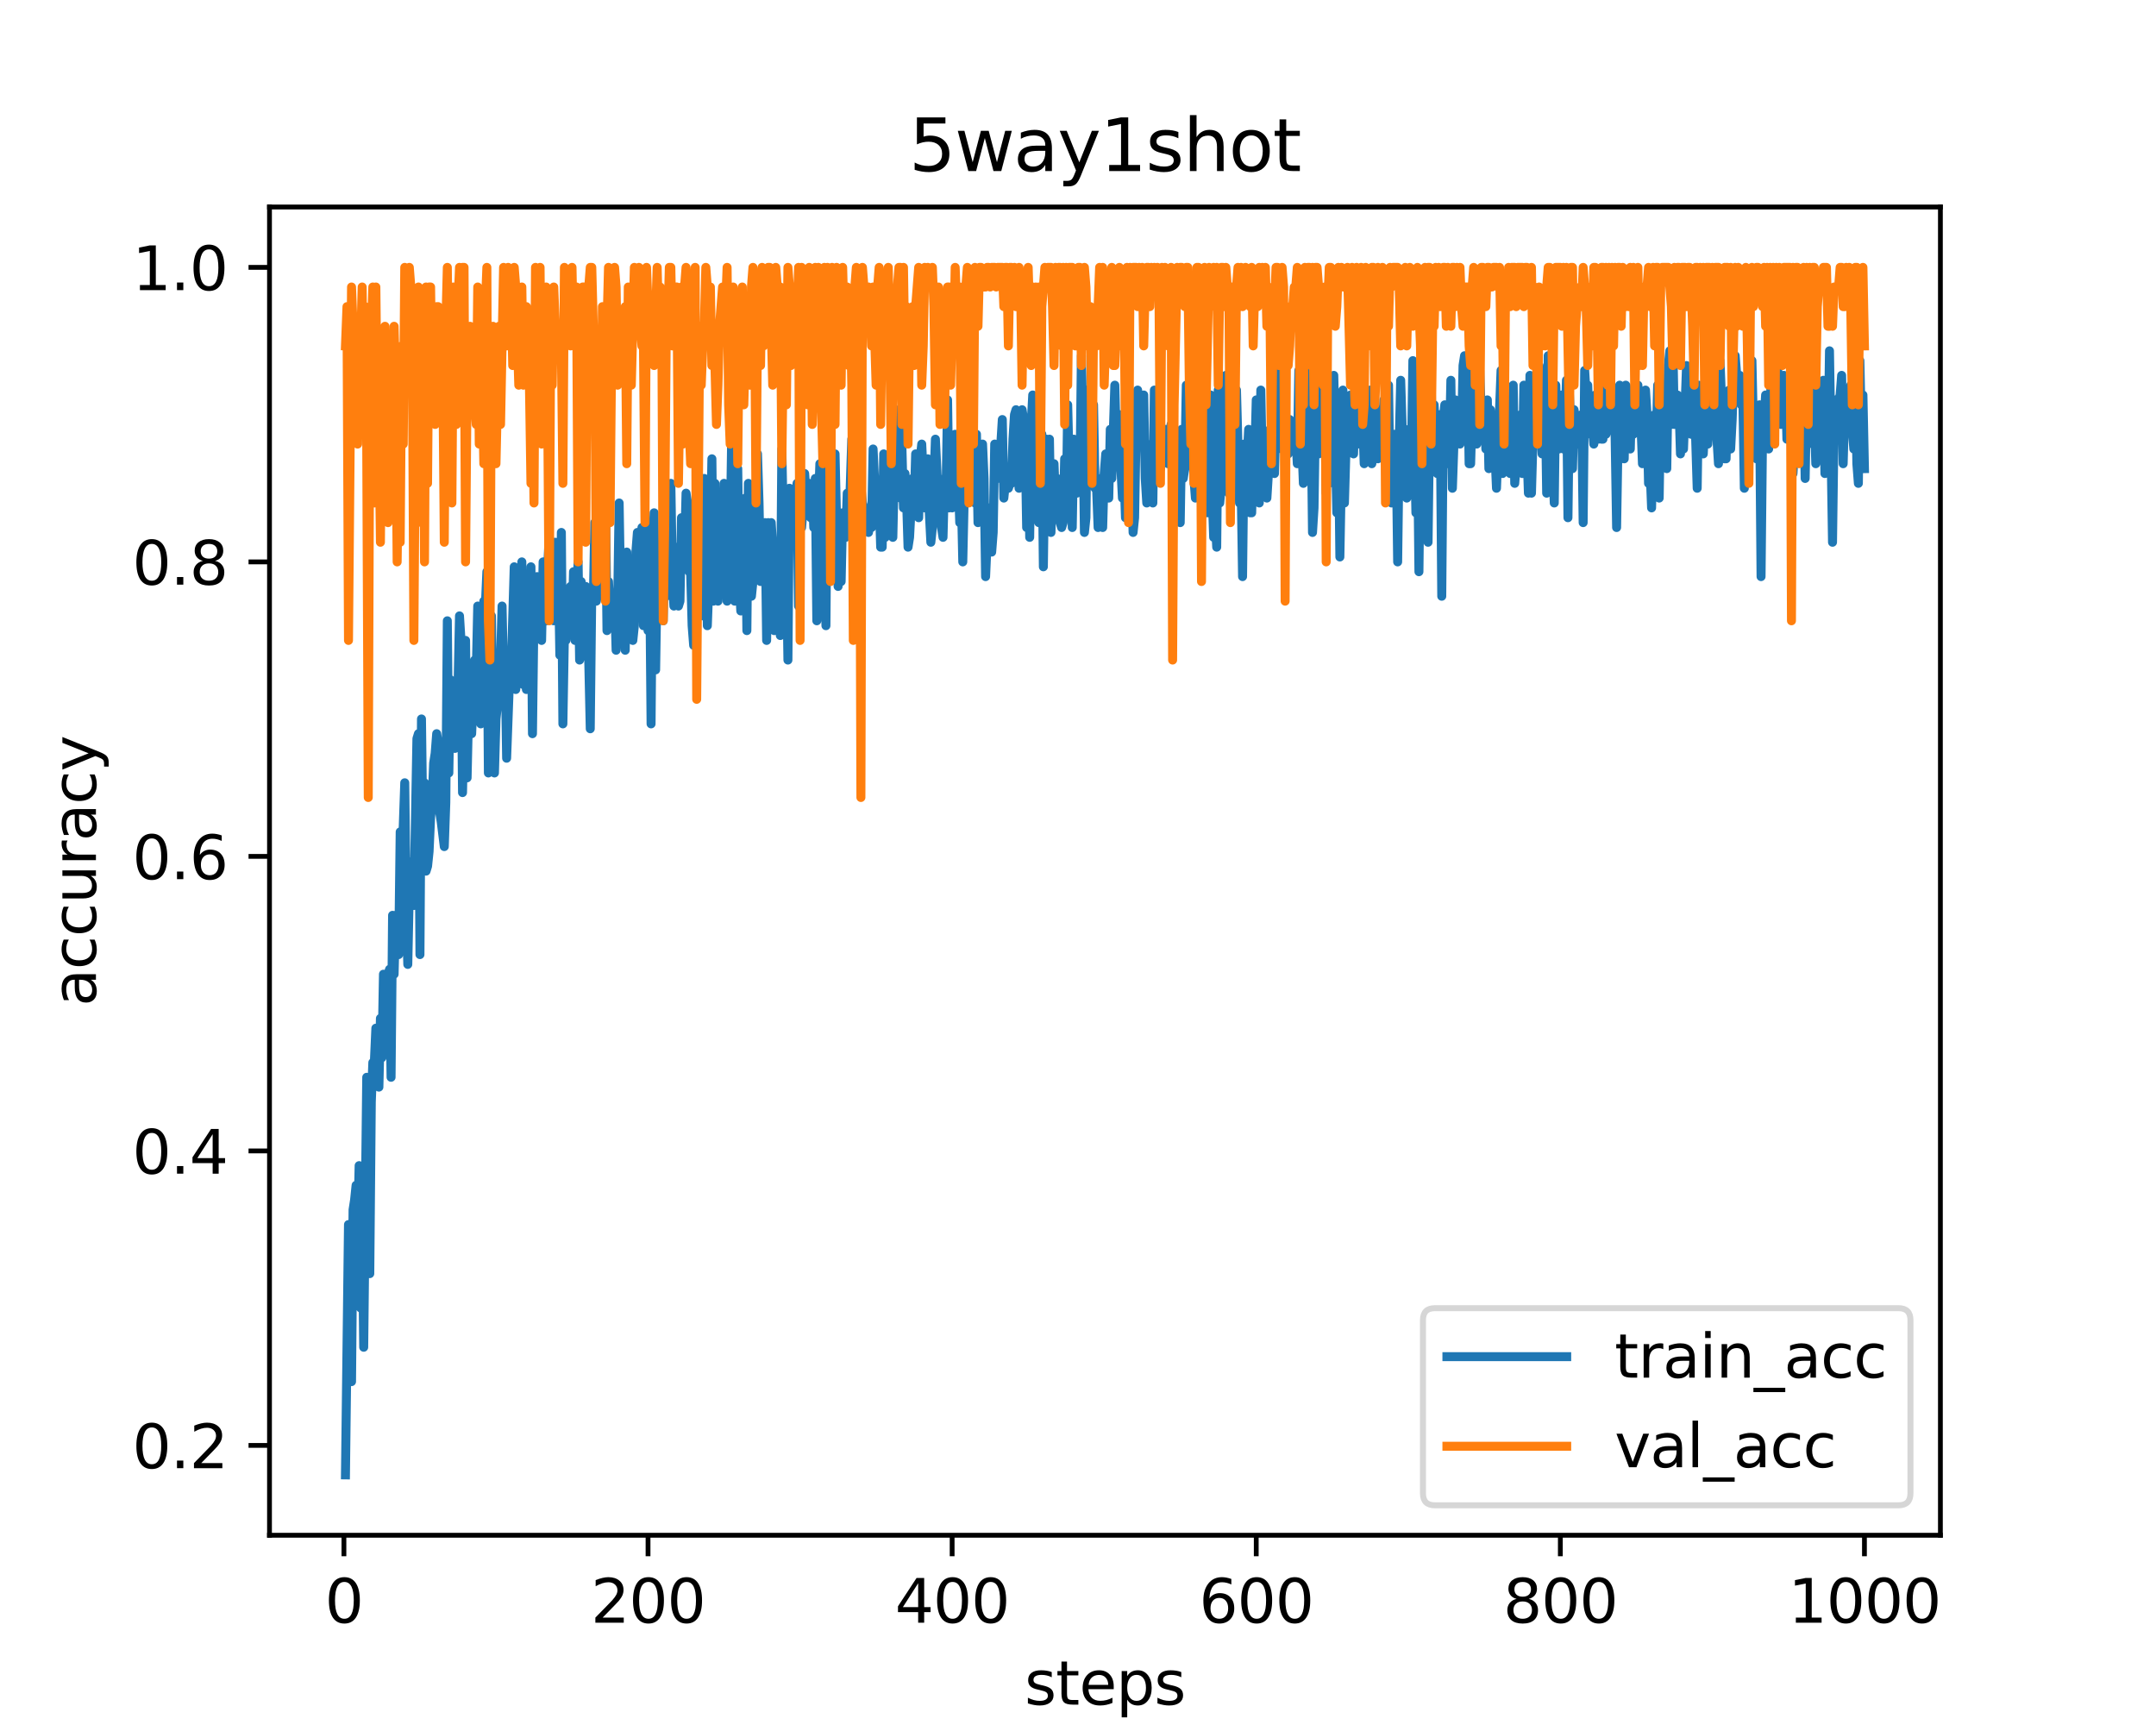 <?xml version="1.0" encoding="utf-8" standalone="no"?>
<!DOCTYPE svg PUBLIC "-//W3C//DTD SVG 1.1//EN"
  "http://www.w3.org/Graphics/SVG/1.1/DTD/svg11.dtd">
<svg height="288pt" version="1.1" viewBox="0 0 360 288" width="360pt" xmlns="http://www.w3.org/2000/svg" xmlns:xlink="http://www.w3.org/1999/xlink">
 <defs>
  <style type="text/css">*{stroke-linecap:butt;stroke-linejoin:round;}</style>
 </defs>
 <g id="figure_1">
  <g id="patch_1">
   <path d="M 0 288 
L 360 288 
L 360 0 
L 0 0 
z
" style="fill:#ffffff;"/>
  </g>
  <g id="axes_1">
   <g id="patch_2">
    <path d="M 45 256.32 
L 324 256.32 
L 324 34.56 
L 45 34.56 
z
" style="fill:#ffffff;"/>
   </g>
   <g id="matplotlib.axis_1">
    <g id="xtick_1">
     <g id="line2d_1">
      <defs>
       <path d="M 0 0 
L 0 3.5 
" id="mafd1620fc7" style="stroke:#000000;stroke-width:0.8;"/>
      </defs>
      <g>
       <use style="stroke:#000000;stroke-width:0.8;" x="57.428" xlink:href="#mafd1620fc7" y="256.32"/>
      </g>
     </g>
     <g id="text_1">
      <!-- 0 -->
      <g transform="translate(54.247 270.918)scale(0.1 -0.1)">
       <defs>
        <path d="M 2034 4250 
Q 1547 4250 1301 3770 
Q 1056 3291 1056 2328 
Q 1056 1369 1301 889 
Q 1547 409 2034 409 
Q 2525 409 2770 889 
Q 3016 1369 3016 2328 
Q 3016 3291 2770 3770 
Q 2525 4250 2034 4250 
z
M 2034 4750 
Q 2819 4750 3233 4129 
Q 3647 3509 3647 2328 
Q 3647 1150 3233 529 
Q 2819 -91 2034 -91 
Q 1250 -91 836 529 
Q 422 1150 422 2328 
Q 422 3509 836 4129 
Q 1250 4750 2034 4750 
z
" id="DejaVuSans-30" transform="scale(0.016)"/>
       </defs>
       <use xlink:href="#DejaVuSans-30"/>
      </g>
     </g>
    </g>
    <g id="xtick_2">
     <g id="line2d_2">
      <g>
       <use style="stroke:#000000;stroke-width:0.8;" x="108.206" xlink:href="#mafd1620fc7" y="256.32"/>
      </g>
     </g>
     <g id="text_2">
      <!-- 200 -->
      <g transform="translate(98.662 270.918)scale(0.1 -0.1)">
       <defs>
        <path d="M 1228 531 
L 3431 531 
L 3431 0 
L 469 0 
L 469 531 
Q 828 903 1448 1529 
Q 2069 2156 2228 2338 
Q 2531 2678 2651 2914 
Q 2772 3150 2772 3378 
Q 2772 3750 2511 3984 
Q 2250 4219 1831 4219 
Q 1534 4219 1204 4116 
Q 875 4013 500 3803 
L 500 4441 
Q 881 4594 1212 4672 
Q 1544 4750 1819 4750 
Q 2544 4750 2975 4387 
Q 3406 4025 3406 3419 
Q 3406 3131 3298 2873 
Q 3191 2616 2906 2266 
Q 2828 2175 2409 1742 
Q 1991 1309 1228 531 
z
" id="DejaVuSans-32" transform="scale(0.016)"/>
       </defs>
       <use xlink:href="#DejaVuSans-32"/>
       <use x="63.623" xlink:href="#DejaVuSans-30"/>
       <use x="127.246" xlink:href="#DejaVuSans-30"/>
      </g>
     </g>
    </g>
    <g id="xtick_3">
     <g id="line2d_3">
      <g>
       <use style="stroke:#000000;stroke-width:0.8;" x="158.984" xlink:href="#mafd1620fc7" y="256.32"/>
      </g>
     </g>
     <g id="text_3">
      <!-- 400 -->
      <g transform="translate(149.44 270.918)scale(0.1 -0.1)">
       <defs>
        <path d="M 2419 4116 
L 825 1625 
L 2419 1625 
L 2419 4116 
z
M 2253 4666 
L 3047 4666 
L 3047 1625 
L 3713 1625 
L 3713 1100 
L 3047 1100 
L 3047 0 
L 2419 0 
L 2419 1100 
L 313 1100 
L 313 1709 
L 2253 4666 
z
" id="DejaVuSans-34" transform="scale(0.016)"/>
       </defs>
       <use xlink:href="#DejaVuSans-34"/>
       <use x="63.623" xlink:href="#DejaVuSans-30"/>
       <use x="127.246" xlink:href="#DejaVuSans-30"/>
      </g>
     </g>
    </g>
    <g id="xtick_4">
     <g id="line2d_4">
      <g>
       <use style="stroke:#000000;stroke-width:0.8;" x="209.762" xlink:href="#mafd1620fc7" y="256.32"/>
      </g>
     </g>
     <g id="text_4">
      <!-- 600 -->
      <g transform="translate(200.218 270.918)scale(0.1 -0.1)">
       <defs>
        <path d="M 2113 2584 
Q 1688 2584 1439 2293 
Q 1191 2003 1191 1497 
Q 1191 994 1439 701 
Q 1688 409 2113 409 
Q 2538 409 2786 701 
Q 3034 994 3034 1497 
Q 3034 2003 2786 2293 
Q 2538 2584 2113 2584 
z
M 3366 4563 
L 3366 3988 
Q 3128 4100 2886 4159 
Q 2644 4219 2406 4219 
Q 1781 4219 1451 3797 
Q 1122 3375 1075 2522 
Q 1259 2794 1537 2939 
Q 1816 3084 2150 3084 
Q 2853 3084 3261 2657 
Q 3669 2231 3669 1497 
Q 3669 778 3244 343 
Q 2819 -91 2113 -91 
Q 1303 -91 875 529 
Q 447 1150 447 2328 
Q 447 3434 972 4092 
Q 1497 4750 2381 4750 
Q 2619 4750 2861 4703 
Q 3103 4656 3366 4563 
z
" id="DejaVuSans-36" transform="scale(0.016)"/>
       </defs>
       <use xlink:href="#DejaVuSans-36"/>
       <use x="63.623" xlink:href="#DejaVuSans-30"/>
       <use x="127.246" xlink:href="#DejaVuSans-30"/>
      </g>
     </g>
    </g>
    <g id="xtick_5">
     <g id="line2d_5">
      <g>
       <use style="stroke:#000000;stroke-width:0.8;" x="260.54" xlink:href="#mafd1620fc7" y="256.32"/>
      </g>
     </g>
     <g id="text_5">
      <!-- 800 -->
      <g transform="translate(250.996 270.918)scale(0.1 -0.1)">
       <defs>
        <path d="M 2034 2216 
Q 1584 2216 1326 1975 
Q 1069 1734 1069 1313 
Q 1069 891 1326 650 
Q 1584 409 2034 409 
Q 2484 409 2743 651 
Q 3003 894 3003 1313 
Q 3003 1734 2745 1975 
Q 2488 2216 2034 2216 
z
M 1403 2484 
Q 997 2584 770 2862 
Q 544 3141 544 3541 
Q 544 4100 942 4425 
Q 1341 4750 2034 4750 
Q 2731 4750 3128 4425 
Q 3525 4100 3525 3541 
Q 3525 3141 3298 2862 
Q 3072 2584 2669 2484 
Q 3125 2378 3379 2068 
Q 3634 1759 3634 1313 
Q 3634 634 3220 271 
Q 2806 -91 2034 -91 
Q 1263 -91 848 271 
Q 434 634 434 1313 
Q 434 1759 690 2068 
Q 947 2378 1403 2484 
z
M 1172 3481 
Q 1172 3119 1398 2916 
Q 1625 2713 2034 2713 
Q 2441 2713 2670 2916 
Q 2900 3119 2900 3481 
Q 2900 3844 2670 4047 
Q 2441 4250 2034 4250 
Q 1625 4250 1398 4047 
Q 1172 3844 1172 3481 
z
" id="DejaVuSans-38" transform="scale(0.016)"/>
       </defs>
       <use xlink:href="#DejaVuSans-38"/>
       <use x="63.623" xlink:href="#DejaVuSans-30"/>
       <use x="127.246" xlink:href="#DejaVuSans-30"/>
      </g>
     </g>
    </g>
    <g id="xtick_6">
     <g id="line2d_6">
      <g>
       <use style="stroke:#000000;stroke-width:0.8;" x="311.318" xlink:href="#mafd1620fc7" y="256.32"/>
      </g>
     </g>
     <g id="text_6">
      <!-- 1000 -->
      <g transform="translate(298.593 270.918)scale(0.1 -0.1)">
       <defs>
        <path d="M 794 531 
L 1825 531 
L 1825 4091 
L 703 3866 
L 703 4441 
L 1819 4666 
L 2450 4666 
L 2450 531 
L 3481 531 
L 3481 0 
L 794 0 
L 794 531 
z
" id="DejaVuSans-31" transform="scale(0.016)"/>
       </defs>
       <use xlink:href="#DejaVuSans-31"/>
       <use x="63.623" xlink:href="#DejaVuSans-30"/>
       <use x="127.246" xlink:href="#DejaVuSans-30"/>
       <use x="190.869" xlink:href="#DejaVuSans-30"/>
      </g>
     </g>
    </g>
    <g id="text_7">
     <!-- steps -->
     <g transform="translate(171.08 284.597)scale(0.1 -0.1)">
      <defs>
       <path d="M 2834 3397 
L 2834 2853 
Q 2591 2978 2328 3040 
Q 2066 3103 1784 3103 
Q 1356 3103 1142 2972 
Q 928 2841 928 2578 
Q 928 2378 1081 2264 
Q 1234 2150 1697 2047 
L 1894 2003 
Q 2506 1872 2764 1633 
Q 3022 1394 3022 966 
Q 3022 478 2636 193 
Q 2250 -91 1575 -91 
Q 1294 -91 989 -36 
Q 684 19 347 128 
L 347 722 
Q 666 556 975 473 
Q 1284 391 1588 391 
Q 1994 391 2212 530 
Q 2431 669 2431 922 
Q 2431 1156 2273 1281 
Q 2116 1406 1581 1522 
L 1381 1569 
Q 847 1681 609 1914 
Q 372 2147 372 2553 
Q 372 3047 722 3315 
Q 1072 3584 1716 3584 
Q 2034 3584 2315 3537 
Q 2597 3491 2834 3397 
z
" id="DejaVuSans-73" transform="scale(0.016)"/>
       <path d="M 1172 4494 
L 1172 3500 
L 2356 3500 
L 2356 3053 
L 1172 3053 
L 1172 1153 
Q 1172 725 1289 603 
Q 1406 481 1766 481 
L 2356 481 
L 2356 0 
L 1766 0 
Q 1100 0 847 248 
Q 594 497 594 1153 
L 594 3053 
L 172 3053 
L 172 3500 
L 594 3500 
L 594 4494 
L 1172 4494 
z
" id="DejaVuSans-74" transform="scale(0.016)"/>
       <path d="M 3597 1894 
L 3597 1613 
L 953 1613 
Q 991 1019 1311 708 
Q 1631 397 2203 397 
Q 2534 397 2845 478 
Q 3156 559 3463 722 
L 3463 178 
Q 3153 47 2828 -22 
Q 2503 -91 2169 -91 
Q 1331 -91 842 396 
Q 353 884 353 1716 
Q 353 2575 817 3079 
Q 1281 3584 2069 3584 
Q 2775 3584 3186 3129 
Q 3597 2675 3597 1894 
z
M 3022 2063 
Q 3016 2534 2758 2815 
Q 2500 3097 2075 3097 
Q 1594 3097 1305 2825 
Q 1016 2553 972 2059 
L 3022 2063 
z
" id="DejaVuSans-65" transform="scale(0.016)"/>
       <path d="M 1159 525 
L 1159 -1331 
L 581 -1331 
L 581 3500 
L 1159 3500 
L 1159 2969 
Q 1341 3281 1617 3432 
Q 1894 3584 2278 3584 
Q 2916 3584 3314 3078 
Q 3713 2572 3713 1747 
Q 3713 922 3314 415 
Q 2916 -91 2278 -91 
Q 1894 -91 1617 61 
Q 1341 213 1159 525 
z
M 3116 1747 
Q 3116 2381 2855 2742 
Q 2594 3103 2138 3103 
Q 1681 3103 1420 2742 
Q 1159 2381 1159 1747 
Q 1159 1113 1420 752 
Q 1681 391 2138 391 
Q 2594 391 2855 752 
Q 3116 1113 3116 1747 
z
" id="DejaVuSans-70" transform="scale(0.016)"/>
      </defs>
      <use xlink:href="#DejaVuSans-73"/>
      <use x="52.1" xlink:href="#DejaVuSans-74"/>
      <use x="91.309" xlink:href="#DejaVuSans-65"/>
      <use x="152.832" xlink:href="#DejaVuSans-70"/>
      <use x="216.309" xlink:href="#DejaVuSans-73"/>
     </g>
    </g>
   </g>
   <g id="matplotlib.axis_2">
    <g id="ytick_1">
     <g id="line2d_7">
      <defs>
       <path d="M 0 0 
L -3.5 0 
" id="mdf1e7d9fff" style="stroke:#000000;stroke-width:0.8;"/>
      </defs>
      <g>
       <use style="stroke:#000000;stroke-width:0.8;" x="45" xlink:href="#mdf1e7d9fff" y="241.323"/>
      </g>
     </g>
     <g id="text_8">
      <!-- 0.2 -->
      <g transform="translate(22.097 245.122)scale(0.1 -0.1)">
       <defs>
        <path d="M 684 794 
L 1344 794 
L 1344 0 
L 684 0 
L 684 794 
z
" id="DejaVuSans-2e" transform="scale(0.016)"/>
       </defs>
       <use xlink:href="#DejaVuSans-30"/>
       <use x="63.623" xlink:href="#DejaVuSans-2e"/>
       <use x="95.41" xlink:href="#DejaVuSans-32"/>
      </g>
     </g>
    </g>
    <g id="ytick_2">
     <g id="line2d_8">
      <g>
       <use style="stroke:#000000;stroke-width:0.8;" x="45" xlink:href="#mdf1e7d9fff" y="192.152"/>
      </g>
     </g>
     <g id="text_9">
      <!-- 0.4 -->
      <g transform="translate(22.097 195.951)scale(0.1 -0.1)">
       <use xlink:href="#DejaVuSans-30"/>
       <use x="63.623" xlink:href="#DejaVuSans-2e"/>
       <use x="95.41" xlink:href="#DejaVuSans-34"/>
      </g>
     </g>
    </g>
    <g id="ytick_3">
     <g id="line2d_9">
      <g>
       <use style="stroke:#000000;stroke-width:0.8;" x="45" xlink:href="#mdf1e7d9fff" y="142.981"/>
      </g>
     </g>
     <g id="text_10">
      <!-- 0.6 -->
      <g transform="translate(22.097 146.781)scale(0.1 -0.1)">
       <use xlink:href="#DejaVuSans-30"/>
       <use x="63.623" xlink:href="#DejaVuSans-2e"/>
       <use x="95.41" xlink:href="#DejaVuSans-36"/>
      </g>
     </g>
    </g>
    <g id="ytick_4">
     <g id="line2d_10">
      <g>
       <use style="stroke:#000000;stroke-width:0.8;" x="45" xlink:href="#mdf1e7d9fff" y="93.811"/>
      </g>
     </g>
     <g id="text_11">
      <!-- 0.8 -->
      <g transform="translate(22.097 97.61)scale(0.1 -0.1)">
       <use xlink:href="#DejaVuSans-30"/>
       <use x="63.623" xlink:href="#DejaVuSans-2e"/>
       <use x="95.41" xlink:href="#DejaVuSans-38"/>
      </g>
     </g>
    </g>
    <g id="ytick_5">
     <g id="line2d_11">
      <g>
       <use style="stroke:#000000;stroke-width:0.8;" x="45" xlink:href="#mdf1e7d9fff" y="44.64"/>
      </g>
     </g>
     <g id="text_12">
      <!-- 1.0 -->
      <g transform="translate(22.097 48.439)scale(0.1 -0.1)">
       <use xlink:href="#DejaVuSans-31"/>
       <use x="63.623" xlink:href="#DejaVuSans-2e"/>
       <use x="95.41" xlink:href="#DejaVuSans-30"/>
      </g>
     </g>
    </g>
    <g id="text_13">
     <!-- accuracy -->
     <g transform="translate(16.017 167.999)rotate(-90)scale(0.1 -0.1)">
      <defs>
       <path d="M 2194 1759 
Q 1497 1759 1228 1600 
Q 959 1441 959 1056 
Q 959 750 1161 570 
Q 1363 391 1709 391 
Q 2188 391 2477 730 
Q 2766 1069 2766 1631 
L 2766 1759 
L 2194 1759 
z
M 3341 1997 
L 3341 0 
L 2766 0 
L 2766 531 
Q 2569 213 2275 61 
Q 1981 -91 1556 -91 
Q 1019 -91 701 211 
Q 384 513 384 1019 
Q 384 1609 779 1909 
Q 1175 2209 1959 2209 
L 2766 2209 
L 2766 2266 
Q 2766 2663 2505 2880 
Q 2244 3097 1772 3097 
Q 1472 3097 1187 3025 
Q 903 2953 641 2809 
L 641 3341 
Q 956 3463 1253 3523 
Q 1550 3584 1831 3584 
Q 2591 3584 2966 3190 
Q 3341 2797 3341 1997 
z
" id="DejaVuSans-61" transform="scale(0.016)"/>
       <path d="M 3122 3366 
L 3122 2828 
Q 2878 2963 2633 3030 
Q 2388 3097 2138 3097 
Q 1578 3097 1268 2742 
Q 959 2388 959 1747 
Q 959 1106 1268 751 
Q 1578 397 2138 397 
Q 2388 397 2633 464 
Q 2878 531 3122 666 
L 3122 134 
Q 2881 22 2623 -34 
Q 2366 -91 2075 -91 
Q 1284 -91 818 406 
Q 353 903 353 1747 
Q 353 2603 823 3093 
Q 1294 3584 2113 3584 
Q 2378 3584 2631 3529 
Q 2884 3475 3122 3366 
z
" id="DejaVuSans-63" transform="scale(0.016)"/>
       <path d="M 544 1381 
L 544 3500 
L 1119 3500 
L 1119 1403 
Q 1119 906 1312 657 
Q 1506 409 1894 409 
Q 2359 409 2629 706 
Q 2900 1003 2900 1516 
L 2900 3500 
L 3475 3500 
L 3475 0 
L 2900 0 
L 2900 538 
Q 2691 219 2414 64 
Q 2138 -91 1772 -91 
Q 1169 -91 856 284 
Q 544 659 544 1381 
z
M 1991 3584 
L 1991 3584 
z
" id="DejaVuSans-75" transform="scale(0.016)"/>
       <path d="M 2631 2963 
Q 2534 3019 2420 3045 
Q 2306 3072 2169 3072 
Q 1681 3072 1420 2755 
Q 1159 2438 1159 1844 
L 1159 0 
L 581 0 
L 581 3500 
L 1159 3500 
L 1159 2956 
Q 1341 3275 1631 3429 
Q 1922 3584 2338 3584 
Q 2397 3584 2469 3576 
Q 2541 3569 2628 3553 
L 2631 2963 
z
" id="DejaVuSans-72" transform="scale(0.016)"/>
       <path d="M 2059 -325 
Q 1816 -950 1584 -1140 
Q 1353 -1331 966 -1331 
L 506 -1331 
L 506 -850 
L 844 -850 
Q 1081 -850 1212 -737 
Q 1344 -625 1503 -206 
L 1606 56 
L 191 3500 
L 800 3500 
L 1894 763 
L 2988 3500 
L 3597 3500 
L 2059 -325 
z
" id="DejaVuSans-79" transform="scale(0.016)"/>
      </defs>
      <use xlink:href="#DejaVuSans-61"/>
      <use x="61.279" xlink:href="#DejaVuSans-63"/>
      <use x="116.26" xlink:href="#DejaVuSans-63"/>
      <use x="171.24" xlink:href="#DejaVuSans-75"/>
      <use x="234.619" xlink:href="#DejaVuSans-72"/>
      <use x="275.732" xlink:href="#DejaVuSans-61"/>
      <use x="337.012" xlink:href="#DejaVuSans-63"/>
      <use x="391.992" xlink:href="#DejaVuSans-79"/>
     </g>
    </g>
   </g>
   <g id="line2d_12">
    <path clip-path="url(#pa0d7582322)" d="M 57.682 246.24 
L 58.19 204.445 
L 58.443 212.64 
L 58.697 230.669 
L 58.951 201.986 
L 59.205 200.347 
L 59.459 197.889 
L 59.713 206.084 
L 59.967 194.611 
L 60.221 218.377 
L 60.475 202.806 
L 60.729 224.933 
L 61.236 179.86 
L 61.744 212.64 
L 61.998 183.957 
L 62.252 177.401 
L 62.506 177.401 
L 62.76 171.664 
L 63.014 174.942 
L 63.267 181.499 
L 63.521 170.025 
L 63.775 176.581 
L 64.029 162.65 
L 64.283 171.664 
L 64.537 171.664 
L 64.791 162.65 
L 65.045 161.83 
L 65.299 179.86 
L 65.552 152.816 
L 65.806 162.65 
L 66.06 152.816 
L 66.314 159.372 
L 66.568 159.372 
L 66.822 138.884 
L 67.076 145.44 
L 67.584 130.689 
L 67.837 151.996 
L 68.091 161.011 
L 68.345 148.718 
L 68.599 147.899 
L 68.853 143.801 
L 69.107 151.177 
L 69.615 123.313 
L 69.869 122.494 
L 70.122 159.372 
L 70.376 120.035 
L 70.63 140.523 
L 70.884 130.689 
L 71.138 145.44 
L 71.392 144.62 
L 71.646 142.162 
L 71.9 136.425 
L 72.154 133.967 
L 72.407 127.411 
L 72.661 125.772 
L 72.915 122.494 
L 73.169 124.133 
L 73.423 135.606 
L 73.677 137.245 
L 74.185 141.342 
L 74.439 133.967 
L 74.692 103.645 
L 74.946 129.05 
L 75.2 113.479 
L 75.454 114.299 
L 75.962 124.952 
L 76.216 123.313 
L 76.47 115.118 
L 76.724 102.825 
L 76.977 106.923 
L 77.231 132.328 
L 77.739 106.923 
L 77.993 129.869 
L 78.247 118.396 
L 78.501 114.299 
L 78.755 122.494 
L 79.262 110.201 
L 79.516 112.66 
L 79.77 101.186 
L 80.278 120.855 
L 80.532 113.479 
L 80.786 100.367 
L 81.04 101.186 
L 81.294 95.45 
L 81.548 129.05 
L 81.801 106.923 
L 82.055 102.825 
L 82.309 121.674 
L 82.563 129.05 
L 82.817 120.035 
L 83.071 117.577 
L 83.325 110.201 
L 83.579 110.201 
L 83.833 101.186 
L 84.086 113.479 
L 84.34 110.201 
L 84.594 126.591 
L 85.102 112.66 
L 85.356 111.84 
L 85.864 94.63 
L 86.118 115.118 
L 86.371 111.02 
L 86.625 112.66 
L 86.879 113.479 
L 87.133 93.811 
L 87.387 114.299 
L 87.641 106.103 
L 87.895 115.118 
L 88.149 109.381 
L 88.403 115.118 
L 88.656 94.63 
L 88.91 122.494 
L 89.164 102.006 
L 89.418 104.464 
L 89.672 96.269 
L 89.926 100.367 
L 90.18 97.908 
L 90.434 106.923 
L 90.688 93.811 
L 90.941 93.811 
L 91.195 103.645 
L 91.449 94.63 
L 91.703 89.713 
L 91.957 91.352 
L 92.465 103.645 
L 92.719 90.533 
L 92.973 99.547 
L 93.226 94.63 
L 93.48 109.381 
L 93.734 88.894 
L 93.988 120.855 
L 94.242 106.103 
L 94.496 106.923 
L 94.75 103.645 
L 95.004 102.006 
L 95.258 97.908 
L 95.511 105.284 
L 95.765 95.45 
L 96.019 106.923 
L 96.527 93.811 
L 96.781 110.201 
L 97.035 97.089 
L 97.289 108.562 
L 97.543 106.923 
L 97.796 97.908 
L 98.05 109.381 
L 98.304 110.201 
L 98.558 121.674 
L 98.812 98.728 
L 99.066 100.367 
L 99.32 87.255 
L 99.574 100.367 
L 99.828 98.728 
L 100.081 88.074 
L 100.335 87.255 
L 100.589 85.616 
L 100.843 95.45 
L 101.097 83.157 
L 101.351 105.284 
L 101.605 97.089 
L 101.859 102.006 
L 102.113 99.547 
L 102.367 101.186 
L 102.62 99.547 
L 102.874 108.562 
L 103.128 101.186 
L 103.382 83.977 
L 103.636 99.547 
L 103.89 104.464 
L 104.144 99.547 
L 104.398 108.562 
L 104.652 92.172 
L 104.905 100.367 
L 105.159 102.825 
L 105.413 100.367 
L 105.667 106.923 
L 105.921 104.464 
L 106.175 92.172 
L 106.429 88.894 
L 106.683 88.894 
L 106.937 97.908 
L 107.19 88.074 
L 107.444 104.464 
L 107.698 92.172 
L 107.952 88.074 
L 108.206 105.284 
L 108.46 93.811 
L 108.714 120.855 
L 108.968 91.352 
L 109.222 85.616 
L 109.475 111.84 
L 109.729 95.45 
L 109.983 94.63 
L 110.237 92.172 
L 110.491 102.825 
L 110.745 103.645 
L 110.999 89.713 
L 111.253 99.547 
L 111.507 88.074 
L 111.76 95.45 
L 112.014 80.699 
L 112.268 96.269 
L 112.522 101.186 
L 112.776 91.352 
L 113.03 93.811 
L 113.284 101.186 
L 113.538 100.367 
L 113.792 86.435 
L 114.045 93.811 
L 114.299 92.172 
L 114.553 82.338 
L 114.807 83.977 
L 115.061 95.45 
L 115.315 95.45 
L 115.569 104.464 
L 115.823 107.742 
L 116.077 93.811 
L 116.33 88.894 
L 116.584 79.06 
L 116.838 98.728 
L 117.092 83.157 
L 117.346 102.825 
L 117.6 79.879 
L 117.854 85.616 
L 118.108 104.464 
L 118.615 90.533 
L 118.869 76.601 
L 119.123 100.367 
L 119.377 80.699 
L 119.631 98.728 
L 119.885 100.367 
L 120.393 86.435 
L 120.647 98.728 
L 120.9 80.699 
L 121.154 85.616 
L 121.408 100.367 
L 121.916 89.713 
L 122.17 73.323 
L 122.678 100.367 
L 122.932 92.172 
L 123.186 78.24 
L 123.439 97.089 
L 123.693 102.006 
L 124.201 88.894 
L 124.455 83.157 
L 124.709 105.284 
L 124.963 80.699 
L 125.217 85.616 
L 125.471 99.547 
L 125.724 97.089 
L 125.978 90.533 
L 126.232 88.074 
L 126.486 75.781 
L 126.74 83.977 
L 126.994 97.089 
L 127.248 88.894 
L 127.756 87.255 
L 128.009 106.923 
L 128.263 87.255 
L 128.517 88.894 
L 128.771 87.255 
L 129.025 91.352 
L 129.279 105.284 
L 129.533 95.45 
L 129.787 98.728 
L 130.041 96.269 
L 130.294 106.103 
L 130.548 74.962 
L 131.056 100.367 
L 131.31 92.991 
L 131.564 110.201 
L 131.818 81.518 
L 132.072 83.157 
L 132.579 88.894 
L 132.833 83.157 
L 133.087 80.699 
L 133.341 101.186 
L 133.595 83.977 
L 133.849 88.074 
L 134.103 84.796 
L 134.357 79.06 
L 134.611 82.338 
L 134.864 80.699 
L 135.118 80.699 
L 135.372 86.435 
L 135.626 81.518 
L 135.88 88.074 
L 136.134 79.879 
L 136.388 103.645 
L 136.642 84.796 
L 136.896 77.42 
L 137.149 99.547 
L 137.657 92.172 
L 137.911 104.464 
L 138.165 74.142 
L 138.419 83.977 
L 138.673 81.518 
L 139.181 88.074 
L 139.434 75.781 
L 139.942 97.908 
L 140.196 89.713 
L 140.45 97.089 
L 140.704 85.616 
L 140.958 89.713 
L 141.212 89.713 
L 141.466 82.338 
L 141.719 88.894 
L 142.227 73.323 
L 142.481 83.977 
L 142.735 89.713 
L 142.989 88.074 
L 143.497 78.24 
L 144.005 83.977 
L 144.258 84.796 
L 144.512 87.255 
L 144.766 85.616 
L 145.02 88.894 
L 145.274 86.435 
L 145.528 88.074 
L 145.782 74.962 
L 146.29 85.616 
L 146.543 80.699 
L 146.797 83.157 
L 147.051 91.352 
L 147.305 91.352 
L 147.559 75.781 
L 147.813 89.713 
L 148.067 78.24 
L 148.321 77.42 
L 148.575 86.435 
L 149.082 89.713 
L 149.336 78.24 
L 149.59 80.699 
L 149.844 79.879 
L 150.098 68.406 
L 150.352 83.157 
L 150.606 74.962 
L 150.86 84.796 
L 151.113 79.06 
L 151.367 83.157 
L 151.621 91.352 
L 151.875 89.713 
L 152.383 79.879 
L 152.637 84.796 
L 152.891 75.781 
L 153.145 75.781 
L 153.398 86.435 
L 153.652 76.601 
L 153.906 74.142 
L 154.414 84.796 
L 154.668 84.796 
L 154.922 76.601 
L 155.176 85.616 
L 155.43 90.533 
L 155.683 88.074 
L 156.191 73.323 
L 156.699 83.977 
L 157.207 88.074 
L 157.461 89.713 
L 157.715 79.879 
L 157.968 82.338 
L 158.222 66.767 
L 158.476 84.796 
L 158.73 74.962 
L 158.984 84.796 
L 159.238 83.977 
L 159.492 72.503 
L 159.746 77.42 
L 160 79.879 
L 160.253 87.255 
L 160.507 82.338 
L 160.761 93.811 
L 161.015 82.338 
L 161.269 78.24 
L 161.523 68.406 
L 161.777 78.24 
L 162.031 76.601 
L 162.285 81.518 
L 162.538 82.338 
L 162.792 83.977 
L 163.046 72.503 
L 163.3 87.255 
L 163.554 80.699 
L 163.808 82.338 
L 164.062 74.142 
L 164.316 79.879 
L 164.57 96.269 
L 165.077 84.796 
L 165.585 92.172 
L 165.839 88.894 
L 166.093 74.142 
L 166.347 79.879 
L 166.601 79.879 
L 167.109 74.142 
L 167.362 70.045 
L 167.616 83.157 
L 167.87 80.699 
L 168.124 79.879 
L 168.378 81.518 
L 168.632 80.699 
L 168.886 80.699 
L 169.14 73.323 
L 169.394 69.225 
L 169.647 68.406 
L 170.155 81.518 
L 170.663 68.406 
L 170.917 70.045 
L 171.171 73.323 
L 171.425 88.074 
L 171.679 71.684 
L 171.932 89.713 
L 172.186 70.864 
L 172.44 65.947 
L 172.694 79.879 
L 172.948 81.518 
L 173.202 72.503 
L 173.456 87.255 
L 173.964 72.503 
L 174.217 94.63 
L 174.471 76.601 
L 174.725 73.323 
L 174.979 77.42 
L 175.233 73.323 
L 175.487 88.894 
L 175.741 79.879 
L 175.995 77.42 
L 176.249 83.977 
L 176.502 79.879 
L 176.756 81.518 
L 177.01 87.255 
L 177.264 88.074 
L 177.518 87.255 
L 177.772 76.601 
L 178.026 86.435 
L 178.28 67.586 
L 178.534 78.24 
L 178.787 74.962 
L 179.041 88.074 
L 179.295 73.323 
L 179.549 80.699 
L 179.803 82.338 
L 180.057 78.24 
L 180.311 81.518 
L 180.565 59.391 
L 180.819 70.864 
L 181.072 88.894 
L 181.326 86.435 
L 181.58 65.128 
L 181.834 74.962 
L 182.088 79.06 
L 182.342 68.406 
L 182.596 67.586 
L 182.85 81.518 
L 183.104 81.518 
L 183.357 88.074 
L 183.611 82.338 
L 183.865 79.879 
L 184.119 88.074 
L 184.373 79.06 
L 184.627 75.781 
L 184.881 83.157 
L 185.135 83.157 
L 185.389 71.684 
L 185.643 79.879 
L 186.15 64.308 
L 186.404 74.142 
L 186.658 69.225 
L 186.912 69.225 
L 187.166 78.24 
L 187.42 83.157 
L 187.674 79.06 
L 187.928 86.435 
L 188.181 69.225 
L 188.435 69.225 
L 188.689 70.864 
L 188.943 78.24 
L 189.197 88.894 
L 189.451 86.435 
L 189.705 71.684 
L 189.959 65.128 
L 190.466 70.864 
L 190.72 72.503 
L 190.974 65.947 
L 191.228 79.879 
L 191.482 83.977 
L 191.736 80.699 
L 191.99 74.962 
L 192.244 74.142 
L 192.498 83.977 
L 192.751 65.128 
L 193.005 69.225 
L 193.259 67.586 
L 193.513 71.684 
L 193.767 78.24 
L 194.021 72.503 
L 194.275 72.503 
L 194.529 71.684 
L 194.783 72.503 
L 195.036 77.42 
L 195.29 72.503 
L 195.544 70.864 
L 196.052 81.518 
L 196.306 72.503 
L 196.56 79.879 
L 196.814 80.699 
L 197.068 87.255 
L 197.321 71.684 
L 197.575 79.879 
L 197.829 78.24 
L 198.083 64.308 
L 198.337 66.767 
L 198.591 71.684 
L 198.845 69.225 
L 199.099 70.864 
L 199.353 79.879 
L 199.606 83.157 
L 199.86 67.586 
L 200.114 74.142 
L 200.368 74.962 
L 200.622 70.864 
L 200.876 83.157 
L 201.13 63.489 
L 201.384 83.977 
L 201.638 85.616 
L 202.145 65.947 
L 202.399 82.338 
L 202.653 89.713 
L 202.907 86.435 
L 203.161 91.352 
L 203.415 65.128 
L 203.669 83.977 
L 204.176 78.24 
L 204.684 62.669 
L 204.938 80.699 
L 205.192 82.338 
L 205.446 70.045 
L 205.7 70.864 
L 205.954 79.879 
L 206.208 65.947 
L 206.462 65.128 
L 206.969 83.977 
L 207.223 79.879 
L 207.477 96.269 
L 207.731 74.142 
L 207.985 74.142 
L 208.239 76.601 
L 208.493 71.684 
L 208.747 85.616 
L 209 85.616 
L 209.254 74.962 
L 209.508 76.601 
L 209.762 66.767 
L 210.016 78.24 
L 210.27 83.977 
L 210.524 65.128 
L 210.778 78.24 
L 211.032 77.42 
L 211.285 75.781 
L 211.539 83.157 
L 211.793 79.06 
L 212.047 71.684 
L 212.301 74.962 
L 212.555 69.225 
L 212.809 79.06 
L 213.063 69.225 
L 213.317 74.962 
L 213.824 59.391 
L 214.078 74.962 
L 214.332 74.962 
L 214.586 66.767 
L 214.84 74.142 
L 215.094 75.781 
L 215.348 70.045 
L 215.602 74.142 
L 215.855 72.503 
L 216.109 74.142 
L 216.363 72.503 
L 216.617 77.42 
L 216.871 61.85 
L 217.633 80.699 
L 217.887 76.601 
L 218.14 68.406 
L 218.394 70.864 
L 218.648 61.85 
L 218.902 67.586 
L 219.156 88.894 
L 219.41 84.796 
L 219.664 68.406 
L 220.172 75.781 
L 220.425 74.142 
L 220.933 62.669 
L 221.187 67.586 
L 221.441 82.338 
L 221.695 73.323 
L 221.949 80.699 
L 222.203 79.879 
L 222.71 62.669 
L 223.218 85.616 
L 223.472 71.684 
L 223.726 92.991 
L 224.234 65.128 
L 224.488 83.977 
L 224.742 74.962 
L 224.995 75.781 
L 225.249 72.503 
L 225.503 65.947 
L 225.757 74.142 
L 226.011 75.781 
L 226.265 66.767 
L 226.519 72.503 
L 226.773 70.864 
L 227.027 74.142 
L 227.281 69.225 
L 227.534 70.045 
L 227.788 77.42 
L 228.042 68.406 
L 228.296 76.601 
L 228.804 65.128 
L 229.058 77.42 
L 229.312 75.781 
L 229.566 69.225 
L 230.073 76.601 
L 230.327 68.406 
L 230.581 74.142 
L 231.089 66.767 
L 231.343 74.142 
L 231.851 64.308 
L 232.104 80.699 
L 232.358 83.977 
L 232.612 73.323 
L 232.866 72.503 
L 233.12 74.142 
L 233.374 93.811 
L 233.628 74.142 
L 233.882 63.489 
L 234.136 71.684 
L 234.389 73.323 
L 234.643 71.684 
L 234.897 83.157 
L 235.405 74.142 
L 235.659 77.42 
L 235.913 60.211 
L 236.421 85.616 
L 236.674 72.503 
L 236.928 95.45 
L 237.182 73.323 
L 237.436 65.947 
L 237.69 62.669 
L 237.944 70.045 
L 238.198 68.406 
L 238.452 90.533 
L 238.706 70.864 
L 238.959 63.489 
L 239.213 74.962 
L 239.467 67.586 
L 239.975 79.06 
L 240.483 69.225 
L 240.737 99.547 
L 240.991 70.045 
L 241.244 67.586 
L 241.498 70.045 
L 241.752 77.42 
L 242.006 74.962 
L 242.26 63.489 
L 242.514 81.518 
L 243.022 66.767 
L 243.529 68.406 
L 243.783 74.142 
L 244.037 73.323 
L 244.291 61.03 
L 244.545 59.391 
L 244.799 65.128 
L 245.053 61.03 
L 245.307 77.42 
L 245.561 77.42 
L 245.814 68.406 
L 246.068 69.225 
L 246.322 64.308 
L 246.576 74.142 
L 246.83 61.85 
L 247.084 61.85 
L 247.338 69.225 
L 247.592 67.586 
L 247.846 68.406 
L 248.1 74.962 
L 248.353 66.767 
L 248.607 78.24 
L 248.861 68.406 
L 249.115 72.503 
L 249.623 75.781 
L 249.877 81.518 
L 250.638 61.85 
L 250.892 79.06 
L 251.146 71.684 
L 251.4 70.045 
L 251.654 67.586 
L 251.908 68.406 
L 252.162 79.06 
L 252.67 64.308 
L 252.923 80.699 
L 253.177 77.42 
L 253.431 77.42 
L 253.685 74.962 
L 253.939 69.225 
L 254.193 79.06 
L 254.447 64.308 
L 254.701 67.586 
L 255.208 82.338 
L 255.462 62.669 
L 255.716 82.338 
L 255.97 73.323 
L 256.224 73.323 
L 256.478 68.406 
L 256.732 70.045 
L 256.986 61.03 
L 257.24 70.864 
L 257.493 75.781 
L 257.747 74.142 
L 258.001 65.128 
L 258.255 82.338 
L 258.509 59.391 
L 258.763 66.767 
L 259.017 70.864 
L 259.525 83.977 
L 259.778 64.308 
L 260.032 72.503 
L 260.286 74.962 
L 260.54 68.406 
L 260.794 65.947 
L 261.048 74.962 
L 261.302 72.503 
L 261.556 63.489 
L 261.81 86.435 
L 262.063 65.947 
L 262.571 78.24 
L 262.825 68.406 
L 263.079 70.045 
L 263.333 74.142 
L 263.587 71.684 
L 263.841 71.684 
L 264.095 69.225 
L 264.348 87.255 
L 264.602 61.85 
L 264.856 65.947 
L 265.11 64.308 
L 265.364 70.864 
L 265.618 72.503 
L 265.872 70.864 
L 266.126 74.142 
L 266.38 65.947 
L 266.633 73.323 
L 266.887 73.323 
L 267.141 69.225 
L 267.395 73.323 
L 267.649 73.323 
L 267.903 63.489 
L 268.157 72.503 
L 268.665 69.225 
L 268.919 64.308 
L 269.172 66.767 
L 269.426 71.684 
L 269.68 72.503 
L 269.934 88.074 
L 270.188 72.503 
L 270.442 64.308 
L 270.696 76.601 
L 270.95 65.947 
L 271.204 76.601 
L 271.457 64.308 
L 271.711 70.864 
L 271.965 70.864 
L 272.219 74.962 
L 272.473 65.128 
L 272.727 72.503 
L 272.981 64.308 
L 273.235 65.128 
L 273.489 64.308 
L 273.742 69.225 
L 273.996 70.864 
L 274.25 77.42 
L 274.504 68.406 
L 274.758 65.128 
L 275.012 69.225 
L 275.266 80.699 
L 275.52 78.24 
L 275.774 84.796 
L 276.027 73.323 
L 276.281 69.225 
L 276.535 74.142 
L 276.789 64.308 
L 277.043 83.157 
L 277.297 66.767 
L 277.551 64.308 
L 278.059 73.323 
L 278.312 78.24 
L 278.566 61.03 
L 278.82 58.572 
L 279.074 70.864 
L 279.328 57.752 
L 279.582 70.864 
L 279.836 65.947 
L 280.09 65.947 
L 280.344 67.586 
L 280.597 75.781 
L 280.851 68.406 
L 281.105 74.962 
L 281.613 61.03 
L 281.867 70.045 
L 282.121 61.85 
L 282.375 72.503 
L 282.882 65.128 
L 283.39 81.518 
L 283.644 64.308 
L 283.898 68.406 
L 284.152 65.947 
L 284.406 75.781 
L 284.66 70.864 
L 284.914 70.864 
L 285.167 74.142 
L 285.421 67.586 
L 285.675 64.308 
L 285.929 67.586 
L 286.183 66.767 
L 286.437 72.503 
L 286.691 73.323 
L 286.945 77.42 
L 287.199 60.211 
L 287.706 73.323 
L 287.96 76.601 
L 288.214 76.601 
L 288.468 66.767 
L 288.722 65.128 
L 288.976 74.962 
L 289.23 70.045 
L 289.484 62.669 
L 289.738 59.391 
L 289.991 62.669 
L 290.245 63.489 
L 290.499 62.669 
L 290.753 67.586 
L 291.007 65.947 
L 291.261 81.518 
L 291.515 67.586 
L 291.769 66.767 
L 292.023 70.045 
L 292.276 61.85 
L 292.53 60.211 
L 292.784 71.684 
L 293.038 70.045 
L 293.292 76.601 
L 293.8 67.586 
L 294.054 96.269 
L 294.308 71.684 
L 294.561 70.045 
L 294.815 65.947 
L 295.323 74.962 
L 295.831 61.03 
L 296.339 67.586 
L 296.593 65.947 
L 296.846 61.85 
L 297.1 70.045 
L 297.354 70.864 
L 297.608 65.128 
L 297.862 62.669 
L 298.116 63.489 
L 298.37 73.323 
L 298.624 64.308 
L 298.878 73.323 
L 299.131 66.767 
L 299.385 79.06 
L 299.639 74.962 
L 299.893 59.391 
L 300.147 71.684 
L 300.401 66.767 
L 300.909 74.962 
L 301.163 65.128 
L 301.416 79.879 
L 301.67 65.947 
L 301.924 74.142 
L 302.178 71.684 
L 302.432 62.669 
L 302.686 61.85 
L 303.194 77.42 
L 303.448 74.962 
L 303.955 66.767 
L 304.463 63.489 
L 304.717 79.06 
L 304.971 63.489 
L 305.225 76.601 
L 305.479 58.572 
L 305.986 90.533 
L 306.24 71.684 
L 306.494 66.767 
L 306.748 67.586 
L 307.256 65.947 
L 307.51 62.669 
L 307.764 77.42 
L 308.018 68.406 
L 308.525 70.045 
L 308.779 68.406 
L 309.033 64.308 
L 309.287 71.684 
L 309.541 74.962 
L 309.795 60.211 
L 310.049 77.42 
L 310.303 80.699 
L 310.557 60.211 
L 310.81 72.503 
L 311.064 65.947 
L 311.318 78.24 
L 311.318 78.24 
" style="fill:none;stroke:#1f77b4;stroke-linecap:square;stroke-width:1.5;"/>
   </g>
   <g id="line2d_13">
    <path clip-path="url(#pa0d7582322)" d="M 57.682 57.752 
L 57.936 51.196 
L 58.19 106.923 
L 58.697 47.918 
L 58.951 54.474 
L 59.205 54.474 
L 59.459 67.586 
L 59.713 74.142 
L 59.967 57.752 
L 60.221 57.752 
L 60.475 47.918 
L 60.729 70.864 
L 60.982 51.196 
L 61.236 74.142 
L 61.49 133.147 
L 61.744 64.308 
L 62.252 47.918 
L 62.506 83.977 
L 62.76 47.918 
L 63.014 70.864 
L 63.267 70.864 
L 63.521 90.533 
L 63.775 61.03 
L 64.029 61.03 
L 64.283 54.474 
L 64.537 67.586 
L 64.791 87.255 
L 65.045 77.42 
L 65.299 57.752 
L 65.552 74.142 
L 65.806 54.474 
L 66.06 64.308 
L 66.314 93.811 
L 66.568 74.142 
L 66.822 90.533 
L 67.076 57.752 
L 67.33 74.142 
L 67.584 44.64 
L 67.837 64.308 
L 68.091 57.752 
L 68.345 44.64 
L 68.599 47.918 
L 68.853 57.752 
L 69.107 106.923 
L 69.361 70.864 
L 69.615 70.864 
L 69.869 47.918 
L 70.122 77.42 
L 70.376 87.255 
L 70.63 57.752 
L 70.884 93.811 
L 71.138 47.918 
L 71.392 80.699 
L 71.646 47.918 
L 71.9 47.918 
L 72.154 67.586 
L 72.407 57.752 
L 72.661 70.864 
L 72.915 51.196 
L 73.169 51.196 
L 73.423 57.752 
L 73.677 57.752 
L 73.931 61.03 
L 74.185 90.533 
L 74.439 54.474 
L 74.692 44.64 
L 74.946 67.586 
L 75.2 70.864 
L 75.454 83.977 
L 75.708 47.918 
L 76.216 70.864 
L 76.47 51.196 
L 76.724 44.64 
L 76.977 64.308 
L 77.231 44.64 
L 77.485 44.64 
L 77.739 93.811 
L 77.993 64.308 
L 78.247 57.752 
L 78.501 54.474 
L 78.755 57.752 
L 79.009 57.752 
L 79.262 67.586 
L 79.516 70.864 
L 79.77 47.918 
L 80.024 74.142 
L 80.278 67.586 
L 80.532 64.308 
L 80.786 77.42 
L 81.04 51.196 
L 81.294 44.64 
L 81.548 103.645 
L 81.801 110.201 
L 82.055 57.752 
L 82.309 54.474 
L 82.563 57.752 
L 82.817 77.42 
L 83.325 54.474 
L 83.579 70.864 
L 84.086 44.64 
L 84.594 57.752 
L 84.848 44.64 
L 85.102 51.196 
L 85.356 47.918 
L 85.61 61.03 
L 85.864 44.64 
L 86.118 47.918 
L 86.625 64.308 
L 86.879 51.196 
L 87.133 47.918 
L 87.387 64.308 
L 87.895 51.196 
L 88.149 61.03 
L 88.403 64.308 
L 88.656 80.699 
L 88.91 64.308 
L 89.164 83.977 
L 89.418 44.64 
L 89.672 51.196 
L 89.926 54.474 
L 90.18 44.64 
L 90.434 74.142 
L 90.688 67.586 
L 91.195 47.918 
L 91.449 67.586 
L 91.703 103.645 
L 91.957 54.474 
L 92.211 64.308 
L 92.465 47.918 
L 92.719 54.474 
L 92.973 57.752 
L 93.226 57.752 
L 93.48 54.474 
L 93.734 57.752 
L 93.988 80.699 
L 94.242 44.64 
L 94.496 54.474 
L 94.75 47.918 
L 95.004 54.474 
L 95.258 57.752 
L 95.511 44.64 
L 95.765 57.752 
L 96.019 51.196 
L 96.273 47.918 
L 96.527 93.811 
L 96.781 57.752 
L 97.035 54.474 
L 97.289 47.918 
L 97.543 47.918 
L 97.796 90.533 
L 98.05 51.196 
L 98.558 44.64 
L 98.812 44.64 
L 99.066 54.474 
L 99.32 57.752 
L 99.574 97.089 
L 100.081 61.03 
L 100.335 80.699 
L 100.589 51.196 
L 100.843 57.752 
L 101.097 100.367 
L 101.351 54.474 
L 101.605 44.64 
L 101.859 87.255 
L 102.113 61.03 
L 102.62 44.64 
L 102.874 47.918 
L 103.128 64.308 
L 103.382 57.752 
L 103.636 61.03 
L 103.89 61.03 
L 104.144 54.474 
L 104.398 51.196 
L 104.652 77.42 
L 104.905 47.918 
L 105.159 51.196 
L 105.413 64.308 
L 105.921 44.64 
L 106.175 54.474 
L 106.429 47.918 
L 106.683 44.64 
L 106.937 54.474 
L 107.19 57.752 
L 107.444 57.752 
L 107.698 87.255 
L 107.952 44.64 
L 108.206 51.196 
L 108.46 54.474 
L 108.714 54.474 
L 108.968 51.196 
L 109.222 61.03 
L 109.729 44.64 
L 109.983 54.474 
L 110.237 47.918 
L 110.491 51.196 
L 110.745 103.645 
L 110.999 87.255 
L 111.253 54.474 
L 111.507 54.474 
L 111.76 44.64 
L 112.014 44.64 
L 112.268 57.752 
L 112.522 57.752 
L 112.776 47.918 
L 113.03 47.918 
L 113.284 80.699 
L 113.792 47.918 
L 114.045 74.142 
L 114.299 47.918 
L 114.553 44.64 
L 114.807 54.474 
L 115.061 70.864 
L 115.315 77.42 
L 115.569 67.586 
L 115.823 51.196 
L 116.077 44.64 
L 116.33 116.757 
L 116.838 54.474 
L 117.092 64.308 
L 117.346 57.752 
L 117.6 54.474 
L 117.854 44.64 
L 118.362 51.196 
L 118.615 47.918 
L 118.869 61.03 
L 119.377 61.03 
L 119.631 70.864 
L 119.885 64.308 
L 120.139 54.474 
L 120.647 47.918 
L 120.9 47.918 
L 121.154 51.196 
L 121.408 44.64 
L 121.662 67.586 
L 121.916 74.142 
L 122.17 64.308 
L 122.424 47.918 
L 122.678 61.03 
L 122.932 51.196 
L 123.186 77.42 
L 123.439 54.474 
L 123.947 47.918 
L 124.201 67.586 
L 124.455 57.752 
L 124.963 57.752 
L 125.217 64.308 
L 125.471 47.918 
L 125.724 44.64 
L 125.978 47.918 
L 126.232 83.977 
L 126.486 54.474 
L 126.74 47.918 
L 126.994 61.03 
L 127.248 44.64 
L 127.502 57.752 
L 127.756 47.918 
L 128.009 51.196 
L 128.263 44.64 
L 128.517 44.64 
L 129.025 64.308 
L 129.279 57.752 
L 129.533 44.64 
L 129.787 47.918 
L 130.294 47.918 
L 130.548 77.42 
L 130.802 57.752 
L 131.056 51.196 
L 131.31 67.586 
L 131.564 44.64 
L 131.818 47.918 
L 132.072 61.03 
L 132.326 51.196 
L 132.579 47.918 
L 133.087 54.474 
L 133.341 44.64 
L 133.595 106.923 
L 133.849 44.64 
L 134.103 47.918 
L 134.357 61.03 
L 134.611 47.918 
L 134.864 67.586 
L 135.118 44.64 
L 135.372 51.196 
L 135.626 70.864 
L 135.88 61.03 
L 136.134 44.64 
L 136.388 51.196 
L 136.642 44.64 
L 136.896 47.918 
L 137.149 67.586 
L 137.403 77.42 
L 137.657 44.64 
L 137.911 51.196 
L 138.165 44.64 
L 138.419 54.474 
L 138.673 97.089 
L 138.927 44.64 
L 139.434 70.864 
L 139.688 44.64 
L 139.942 51.196 
L 140.196 54.474 
L 140.45 64.308 
L 140.704 44.64 
L 140.958 54.474 
L 141.212 57.752 
L 141.466 47.918 
L 141.719 61.03 
L 141.973 51.196 
L 142.227 64.308 
L 142.481 106.923 
L 142.735 47.918 
L 142.989 44.64 
L 143.243 90.533 
L 143.497 57.752 
L 143.751 133.147 
L 144.005 44.64 
L 144.766 54.474 
L 145.02 47.918 
L 145.274 51.196 
L 145.528 57.752 
L 145.782 47.918 
L 146.29 64.308 
L 146.543 47.918 
L 146.797 44.64 
L 147.051 70.864 
L 147.305 51.196 
L 147.559 47.918 
L 147.813 57.752 
L 148.067 47.918 
L 148.321 44.64 
L 148.575 57.752 
L 148.828 77.42 
L 149.336 54.474 
L 149.59 54.474 
L 149.844 47.918 
L 150.098 44.64 
L 150.352 44.64 
L 150.606 70.864 
L 150.86 44.64 
L 151.113 61.03 
L 151.367 51.196 
L 151.621 74.142 
L 151.875 54.474 
L 152.129 54.474 
L 152.383 51.196 
L 152.637 61.03 
L 152.891 51.196 
L 153.398 44.64 
L 153.652 47.918 
L 153.906 64.308 
L 154.16 57.752 
L 154.414 44.64 
L 154.668 47.918 
L 154.922 44.64 
L 155.176 47.918 
L 155.43 47.918 
L 155.683 44.64 
L 155.937 51.196 
L 156.191 67.586 
L 156.445 54.474 
L 156.699 47.918 
L 156.953 70.864 
L 157.207 51.196 
L 157.461 51.196 
L 157.715 70.864 
L 157.968 51.196 
L 158.222 47.918 
L 158.476 47.918 
L 158.73 64.308 
L 158.984 54.474 
L 159.238 57.752 
L 159.492 44.64 
L 159.746 51.196 
L 160 51.196 
L 160.253 47.918 
L 160.507 80.699 
L 160.761 47.918 
L 161.015 67.586 
L 161.269 47.918 
L 161.523 44.64 
L 161.777 83.977 
L 162.031 47.918 
L 162.538 74.142 
L 162.792 44.64 
L 163.046 47.918 
L 163.3 54.474 
L 163.554 44.64 
L 163.808 44.64 
L 164.062 47.918 
L 164.57 47.918 
L 164.824 44.64 
L 165.077 44.64 
L 165.331 47.918 
L 165.585 44.64 
L 166.093 44.64 
L 166.347 47.918 
L 166.601 44.64 
L 167.362 44.64 
L 167.616 51.196 
L 167.87 44.64 
L 168.124 44.64 
L 168.378 57.752 
L 168.632 44.64 
L 168.886 44.64 
L 169.14 47.918 
L 169.394 44.64 
L 169.647 51.196 
L 169.901 51.196 
L 170.155 44.64 
L 170.409 47.918 
L 170.663 64.308 
L 170.917 47.918 
L 171.425 47.918 
L 171.679 44.64 
L 172.186 61.03 
L 172.44 47.918 
L 172.694 51.196 
L 172.948 47.918 
L 173.202 51.196 
L 173.456 47.918 
L 173.71 80.699 
L 173.964 51.196 
L 174.471 44.64 
L 174.725 47.918 
L 174.979 44.64 
L 175.487 44.64 
L 175.741 51.196 
L 175.995 61.03 
L 176.249 44.64 
L 176.502 51.196 
L 176.756 44.64 
L 177.01 44.64 
L 177.264 57.752 
L 177.518 44.64 
L 177.772 70.864 
L 178.026 44.64 
L 178.28 64.308 
L 178.534 44.64 
L 179.041 44.64 
L 179.295 47.918 
L 179.549 57.752 
L 179.803 57.752 
L 180.057 44.64 
L 180.311 44.64 
L 180.565 61.03 
L 180.819 47.918 
L 181.072 44.64 
L 181.326 47.918 
L 181.58 57.752 
L 181.834 51.196 
L 182.088 51.196 
L 182.342 80.699 
L 182.596 54.474 
L 182.85 54.474 
L 183.104 57.752 
L 183.611 44.64 
L 183.865 57.752 
L 184.119 44.64 
L 184.373 64.308 
L 184.881 47.918 
L 185.135 51.196 
L 185.643 44.64 
L 185.896 61.03 
L 186.15 61.03 
L 186.658 47.918 
L 186.912 44.64 
L 187.166 57.752 
L 187.42 47.918 
L 187.674 47.918 
L 187.928 74.142 
L 188.181 44.64 
L 188.435 87.255 
L 188.689 44.64 
L 188.943 47.918 
L 189.197 44.64 
L 189.705 44.64 
L 189.959 51.196 
L 190.213 44.64 
L 190.466 51.196 
L 190.72 44.64 
L 190.974 57.752 
L 191.228 47.918 
L 191.482 44.64 
L 191.736 44.64 
L 191.99 51.196 
L 192.244 44.64 
L 192.498 47.918 
L 192.751 44.64 
L 193.005 47.918 
L 193.259 44.64 
L 193.513 47.918 
L 193.767 80.699 
L 194.021 44.64 
L 194.275 57.752 
L 194.529 44.64 
L 195.036 57.752 
L 195.29 47.918 
L 195.544 44.64 
L 195.798 110.201 
L 196.052 67.586 
L 196.56 44.64 
L 196.814 47.918 
L 197.068 44.64 
L 197.321 44.64 
L 197.829 51.196 
L 198.083 44.64 
L 198.337 44.64 
L 198.591 64.308 
L 198.845 74.142 
L 199.099 47.918 
L 199.353 80.699 
L 199.606 54.474 
L 199.86 44.64 
L 200.114 44.64 
L 200.368 54.474 
L 200.622 97.089 
L 200.876 57.752 
L 201.13 44.64 
L 201.384 67.586 
L 201.891 44.64 
L 202.145 51.196 
L 202.653 44.64 
L 202.907 51.196 
L 203.161 44.64 
L 203.415 64.308 
L 203.669 47.918 
L 203.923 44.64 
L 204.176 44.64 
L 204.43 51.196 
L 204.684 44.64 
L 204.938 47.918 
L 205.192 47.918 
L 205.446 87.255 
L 205.7 47.918 
L 205.954 47.918 
L 206.208 70.864 
L 206.462 47.918 
L 206.715 44.64 
L 206.969 51.196 
L 207.223 44.64 
L 207.477 51.196 
L 207.985 44.64 
L 208.239 47.918 
L 208.493 47.918 
L 208.747 51.196 
L 209 44.64 
L 209.254 57.752 
L 209.508 47.918 
L 209.762 47.918 
L 210.016 51.196 
L 210.27 44.64 
L 210.524 47.918 
L 210.778 44.64 
L 211.032 47.918 
L 211.285 44.64 
L 211.539 54.474 
L 211.793 47.918 
L 212.047 51.196 
L 212.301 77.42 
L 212.555 54.474 
L 212.809 51.196 
L 213.063 44.64 
L 213.317 44.64 
L 213.57 61.03 
L 213.824 47.918 
L 214.078 44.64 
L 214.332 47.918 
L 214.586 100.367 
L 214.84 51.196 
L 215.094 61.03 
L 215.348 57.752 
L 215.602 51.196 
L 215.855 51.196 
L 216.109 47.918 
L 216.363 47.918 
L 216.617 44.64 
L 216.871 47.918 
L 217.125 74.142 
L 217.379 57.752 
L 217.633 67.586 
L 217.887 44.64 
L 218.14 61.03 
L 218.394 44.64 
L 218.648 44.64 
L 218.902 47.918 
L 219.156 44.64 
L 219.41 67.586 
L 219.664 44.64 
L 219.918 44.64 
L 220.425 51.196 
L 220.679 61.03 
L 220.933 64.308 
L 221.187 47.918 
L 221.441 93.811 
L 221.695 51.196 
L 221.949 44.64 
L 222.203 44.64 
L 222.457 47.918 
L 222.71 47.918 
L 222.964 54.474 
L 223.218 51.196 
L 223.472 44.64 
L 223.726 47.918 
L 223.98 44.64 
L 224.234 47.918 
L 224.742 47.918 
L 224.995 44.64 
L 225.503 64.308 
L 225.757 44.64 
L 226.011 61.03 
L 226.265 67.586 
L 226.519 44.64 
L 226.773 51.196 
L 227.027 51.196 
L 227.281 44.64 
L 227.534 70.864 
L 227.788 67.586 
L 228.042 44.64 
L 228.296 54.474 
L 228.55 57.752 
L 229.058 44.64 
L 229.312 44.64 
L 229.566 67.586 
L 229.819 61.03 
L 230.073 44.64 
L 230.327 51.196 
L 230.835 44.64 
L 231.089 47.918 
L 231.343 83.977 
L 231.597 47.918 
L 231.851 54.474 
L 232.104 44.64 
L 232.358 47.918 
L 232.612 44.64 
L 233.374 44.64 
L 233.628 47.918 
L 233.882 57.752 
L 234.136 51.196 
L 234.389 51.196 
L 234.643 44.64 
L 234.897 57.752 
L 235.151 47.918 
L 235.405 44.64 
L 235.659 47.918 
L 235.913 54.474 
L 236.167 47.918 
L 236.421 47.918 
L 236.674 44.64 
L 237.182 57.752 
L 237.436 77.42 
L 237.69 51.196 
L 237.944 44.64 
L 238.198 64.308 
L 238.452 44.64 
L 238.706 44.64 
L 238.959 74.142 
L 239.213 54.474 
L 239.467 54.474 
L 239.721 44.64 
L 239.975 47.918 
L 240.229 44.64 
L 240.483 51.196 
L 240.991 44.64 
L 241.244 44.64 
L 241.498 54.474 
L 241.752 44.64 
L 242.006 47.918 
L 242.26 54.474 
L 242.514 44.64 
L 242.768 44.64 
L 243.022 51.196 
L 243.276 44.64 
L 243.529 51.196 
L 243.783 44.64 
L 244.037 51.196 
L 244.291 54.474 
L 244.545 47.918 
L 245.053 47.918 
L 245.307 57.752 
L 245.561 61.03 
L 245.814 47.918 
L 246.068 44.64 
L 246.322 64.308 
L 246.576 51.196 
L 246.83 47.918 
L 247.084 70.864 
L 247.338 44.64 
L 247.592 44.64 
L 248.1 51.196 
L 248.353 44.64 
L 248.607 44.64 
L 248.861 47.918 
L 249.115 47.918 
L 249.369 44.64 
L 249.877 44.64 
L 250.131 47.918 
L 250.385 44.64 
L 250.638 57.752 
L 250.892 54.474 
L 251.146 74.142 
L 251.4 47.918 
L 251.654 51.196 
L 251.908 44.64 
L 252.162 51.196 
L 252.416 44.64 
L 252.923 44.64 
L 253.177 51.196 
L 253.431 44.64 
L 254.193 44.64 
L 254.447 51.196 
L 254.701 44.64 
L 254.955 44.64 
L 255.208 47.918 
L 255.462 47.918 
L 255.716 44.64 
L 255.97 61.03 
L 256.224 47.918 
L 256.478 51.196 
L 256.732 74.142 
L 256.986 47.918 
L 257.24 54.474 
L 257.493 57.752 
L 257.747 54.474 
L 258.001 57.752 
L 258.255 47.918 
L 258.509 44.64 
L 258.763 44.64 
L 259.017 47.918 
L 259.271 67.586 
L 259.525 47.918 
L 259.778 44.64 
L 260.54 44.64 
L 260.794 54.474 
L 261.048 44.64 
L 261.302 47.918 
L 261.556 44.64 
L 262.063 70.864 
L 262.317 44.64 
L 262.571 44.64 
L 262.825 64.308 
L 263.079 54.474 
L 263.333 51.196 
L 263.587 51.196 
L 263.841 47.918 
L 264.095 51.196 
L 264.348 44.64 
L 264.856 51.196 
L 265.11 61.03 
L 265.364 51.196 
L 265.618 47.918 
L 265.872 57.752 
L 266.126 44.64 
L 266.38 44.64 
L 266.633 51.196 
L 266.887 67.586 
L 267.141 47.918 
L 267.395 44.64 
L 267.649 44.64 
L 267.903 47.918 
L 268.157 44.64 
L 268.411 64.308 
L 268.665 44.64 
L 268.919 67.586 
L 269.172 44.64 
L 269.426 57.752 
L 269.68 44.64 
L 269.934 51.196 
L 270.188 44.64 
L 270.442 44.64 
L 270.696 54.474 
L 270.95 44.64 
L 271.204 51.196 
L 271.457 51.196 
L 271.711 47.918 
L 271.965 51.196 
L 272.219 44.64 
L 272.473 47.918 
L 272.727 44.64 
L 272.981 67.586 
L 273.235 51.196 
L 273.489 44.64 
L 273.742 61.03 
L 273.996 57.752 
L 274.25 61.03 
L 274.504 47.918 
L 275.012 47.918 
L 275.266 44.64 
L 275.52 51.196 
L 276.027 44.64 
L 276.281 57.752 
L 276.535 44.64 
L 276.789 44.64 
L 277.043 67.586 
L 277.297 47.918 
L 277.551 44.64 
L 278.566 44.64 
L 279.074 51.196 
L 279.328 61.03 
L 279.582 44.64 
L 279.836 51.196 
L 280.09 44.64 
L 280.344 44.64 
L 280.597 61.03 
L 280.851 44.64 
L 281.359 44.64 
L 281.613 51.196 
L 281.867 44.64 
L 282.121 44.64 
L 282.375 47.918 
L 282.629 54.474 
L 282.882 64.308 
L 283.136 44.64 
L 283.39 44.64 
L 283.644 51.196 
L 283.898 44.64 
L 284.152 47.918 
L 284.406 44.64 
L 284.66 67.586 
L 284.914 44.64 
L 285.421 44.64 
L 285.675 47.918 
L 285.929 44.64 
L 286.183 67.586 
L 286.437 44.64 
L 286.945 44.64 
L 287.199 61.03 
L 287.452 47.918 
L 287.706 47.918 
L 287.96 44.64 
L 288.468 44.64 
L 288.722 54.474 
L 288.976 44.64 
L 289.23 67.586 
L 289.738 44.64 
L 289.991 54.474 
L 290.245 44.64 
L 290.499 47.918 
L 290.753 47.918 
L 291.007 54.474 
L 291.261 51.196 
L 291.515 44.64 
L 291.769 57.752 
L 292.023 80.699 
L 292.276 51.196 
L 292.53 44.64 
L 292.784 51.196 
L 293.292 44.64 
L 293.546 44.64 
L 293.8 47.918 
L 294.054 47.918 
L 294.308 51.196 
L 294.561 44.64 
L 294.815 54.474 
L 295.069 44.64 
L 295.323 64.308 
L 295.577 44.64 
L 295.831 47.918 
L 296.085 44.64 
L 296.339 74.142 
L 296.593 44.64 
L 296.846 51.196 
L 297.1 44.64 
L 297.608 61.03 
L 297.862 44.64 
L 298.878 44.64 
L 299.131 103.645 
L 299.385 44.64 
L 299.639 57.752 
L 299.893 44.64 
L 300.147 44.64 
L 300.401 77.42 
L 300.655 54.474 
L 300.909 47.918 
L 301.163 44.64 
L 301.416 57.752 
L 301.67 44.64 
L 301.924 70.864 
L 302.178 44.64 
L 302.432 51.196 
L 302.686 44.64 
L 302.94 44.64 
L 303.194 64.308 
L 303.448 51.196 
L 303.701 47.918 
L 304.209 47.918 
L 304.463 44.64 
L 304.971 44.64 
L 305.225 54.474 
L 305.479 54.474 
L 305.733 51.196 
L 305.986 54.474 
L 306.24 47.918 
L 307.002 47.918 
L 307.256 44.64 
L 307.51 44.64 
L 307.764 51.196 
L 308.018 51.196 
L 308.271 44.64 
L 308.525 51.196 
L 308.779 44.64 
L 309.033 51.196 
L 309.287 67.586 
L 309.541 47.918 
L 309.795 44.64 
L 310.049 44.64 
L 310.303 67.586 
L 310.557 47.918 
L 310.81 54.474 
L 311.064 44.64 
L 311.318 57.752 
L 311.318 57.752 
" style="fill:none;stroke:#ff7f0e;stroke-linecap:square;stroke-width:1.5;"/>
   </g>
   <g id="patch_3">
    <path d="M 45 256.32 
L 45 34.56 
" style="fill:none;stroke:#000000;stroke-linecap:square;stroke-linejoin:miter;stroke-width:0.8;"/>
   </g>
   <g id="patch_4">
    <path d="M 324 256.32 
L 324 34.56 
" style="fill:none;stroke:#000000;stroke-linecap:square;stroke-linejoin:miter;stroke-width:0.8;"/>
   </g>
   <g id="patch_5">
    <path d="M 45 256.32 
L 324 256.32 
" style="fill:none;stroke:#000000;stroke-linecap:square;stroke-linejoin:miter;stroke-width:0.8;"/>
   </g>
   <g id="patch_6">
    <path d="M 45 34.56 
L 324 34.56 
" style="fill:none;stroke:#000000;stroke-linecap:square;stroke-linejoin:miter;stroke-width:0.8;"/>
   </g>
   <g id="text_14">
    <!-- 5way1shot -->
    <g transform="translate(151.778 28.56)scale(0.12 -0.12)">
     <defs>
      <path d="M 691 4666 
L 3169 4666 
L 3169 4134 
L 1269 4134 
L 1269 2991 
Q 1406 3038 1543 3061 
Q 1681 3084 1819 3084 
Q 2600 3084 3056 2656 
Q 3513 2228 3513 1497 
Q 3513 744 3044 326 
Q 2575 -91 1722 -91 
Q 1428 -91 1123 -41 
Q 819 9 494 109 
L 494 744 
Q 775 591 1075 516 
Q 1375 441 1709 441 
Q 2250 441 2565 725 
Q 2881 1009 2881 1497 
Q 2881 1984 2565 2268 
Q 2250 2553 1709 2553 
Q 1456 2553 1204 2497 
Q 953 2441 691 2322 
L 691 4666 
z
" id="DejaVuSans-35" transform="scale(0.016)"/>
      <path d="M 269 3500 
L 844 3500 
L 1563 769 
L 2278 3500 
L 2956 3500 
L 3675 769 
L 4391 3500 
L 4966 3500 
L 4050 0 
L 3372 0 
L 2619 2869 
L 1863 0 
L 1184 0 
L 269 3500 
z
" id="DejaVuSans-77" transform="scale(0.016)"/>
      <path d="M 3513 2113 
L 3513 0 
L 2938 0 
L 2938 2094 
Q 2938 2591 2744 2837 
Q 2550 3084 2163 3084 
Q 1697 3084 1428 2787 
Q 1159 2491 1159 1978 
L 1159 0 
L 581 0 
L 581 4863 
L 1159 4863 
L 1159 2956 
Q 1366 3272 1645 3428 
Q 1925 3584 2291 3584 
Q 2894 3584 3203 3211 
Q 3513 2838 3513 2113 
z
" id="DejaVuSans-68" transform="scale(0.016)"/>
      <path d="M 1959 3097 
Q 1497 3097 1228 2736 
Q 959 2375 959 1747 
Q 959 1119 1226 758 
Q 1494 397 1959 397 
Q 2419 397 2687 759 
Q 2956 1122 2956 1747 
Q 2956 2369 2687 2733 
Q 2419 3097 1959 3097 
z
M 1959 3584 
Q 2709 3584 3137 3096 
Q 3566 2609 3566 1747 
Q 3566 888 3137 398 
Q 2709 -91 1959 -91 
Q 1206 -91 779 398 
Q 353 888 353 1747 
Q 353 2609 779 3096 
Q 1206 3584 1959 3584 
z
" id="DejaVuSans-6f" transform="scale(0.016)"/>
     </defs>
     <use xlink:href="#DejaVuSans-35"/>
     <use x="63.623" xlink:href="#DejaVuSans-77"/>
     <use x="145.41" xlink:href="#DejaVuSans-61"/>
     <use x="206.689" xlink:href="#DejaVuSans-79"/>
     <use x="265.869" xlink:href="#DejaVuSans-31"/>
     <use x="329.492" xlink:href="#DejaVuSans-73"/>
     <use x="381.592" xlink:href="#DejaVuSans-68"/>
     <use x="444.971" xlink:href="#DejaVuSans-6f"/>
     <use x="506.152" xlink:href="#DejaVuSans-74"/>
    </g>
   </g>
   <g id="legend_1">
    <g id="patch_7">
     <path d="M 239.6 251.32 
L 317 251.32 
Q 319 251.32 319 249.32 
L 319 220.407 
Q 319 218.407 317 218.407 
L 239.6 218.407 
Q 237.6 218.407 237.6 220.407 
L 237.6 249.32 
Q 237.6 251.32 239.6 251.32 
z
" style="fill:#ffffff;opacity:0.8;stroke:#cccccc;stroke-linejoin:miter;"/>
    </g>
    <g id="line2d_14">
     <path d="M 241.6 226.506 
L 261.6 226.506 
" style="fill:none;stroke:#1f77b4;stroke-linecap:square;stroke-width:1.5;"/>
    </g>
    <g id="line2d_15"/>
    <g id="text_15">
     <!-- train_acc -->
     <g transform="translate(269.6 230.006)scale(0.1 -0.1)">
      <defs>
       <path d="M 603 3500 
L 1178 3500 
L 1178 0 
L 603 0 
L 603 3500 
z
M 603 4863 
L 1178 4863 
L 1178 4134 
L 603 4134 
L 603 4863 
z
" id="DejaVuSans-69" transform="scale(0.016)"/>
       <path d="M 3513 2113 
L 3513 0 
L 2938 0 
L 2938 2094 
Q 2938 2591 2744 2837 
Q 2550 3084 2163 3084 
Q 1697 3084 1428 2787 
Q 1159 2491 1159 1978 
L 1159 0 
L 581 0 
L 581 3500 
L 1159 3500 
L 1159 2956 
Q 1366 3272 1645 3428 
Q 1925 3584 2291 3584 
Q 2894 3584 3203 3211 
Q 3513 2838 3513 2113 
z
" id="DejaVuSans-6e" transform="scale(0.016)"/>
       <path d="M 3263 -1063 
L 3263 -1509 
L -63 -1509 
L -63 -1063 
L 3263 -1063 
z
" id="DejaVuSans-5f" transform="scale(0.016)"/>
      </defs>
      <use xlink:href="#DejaVuSans-74"/>
      <use x="39.209" xlink:href="#DejaVuSans-72"/>
      <use x="80.322" xlink:href="#DejaVuSans-61"/>
      <use x="141.602" xlink:href="#DejaVuSans-69"/>
      <use x="169.385" xlink:href="#DejaVuSans-6e"/>
      <use x="232.764" xlink:href="#DejaVuSans-5f"/>
      <use x="282.764" xlink:href="#DejaVuSans-61"/>
      <use x="344.043" xlink:href="#DejaVuSans-63"/>
      <use x="399.023" xlink:href="#DejaVuSans-63"/>
     </g>
    </g>
    <g id="line2d_16">
     <path d="M 241.6 241.462 
L 261.6 241.462 
" style="fill:none;stroke:#ff7f0e;stroke-linecap:square;stroke-width:1.5;"/>
    </g>
    <g id="line2d_17"/>
    <g id="text_16">
     <!-- val_acc -->
     <g transform="translate(269.6 244.962)scale(0.1 -0.1)">
      <defs>
       <path d="M 191 3500 
L 800 3500 
L 1894 563 
L 2988 3500 
L 3597 3500 
L 2284 0 
L 1503 0 
L 191 3500 
z
" id="DejaVuSans-76" transform="scale(0.016)"/>
       <path d="M 603 4863 
L 1178 4863 
L 1178 0 
L 603 0 
L 603 4863 
z
" id="DejaVuSans-6c" transform="scale(0.016)"/>
      </defs>
      <use xlink:href="#DejaVuSans-76"/>
      <use x="59.18" xlink:href="#DejaVuSans-61"/>
      <use x="120.459" xlink:href="#DejaVuSans-6c"/>
      <use x="148.242" xlink:href="#DejaVuSans-5f"/>
      <use x="198.242" xlink:href="#DejaVuSans-61"/>
      <use x="259.521" xlink:href="#DejaVuSans-63"/>
      <use x="314.502" xlink:href="#DejaVuSans-63"/>
     </g>
    </g>
   </g>
  </g>
 </g>
 <defs>
  <clipPath id="pa0d7582322">
   <rect height="221.76" width="279" x="45" y="34.56"/>
  </clipPath>
 </defs>
</svg>
